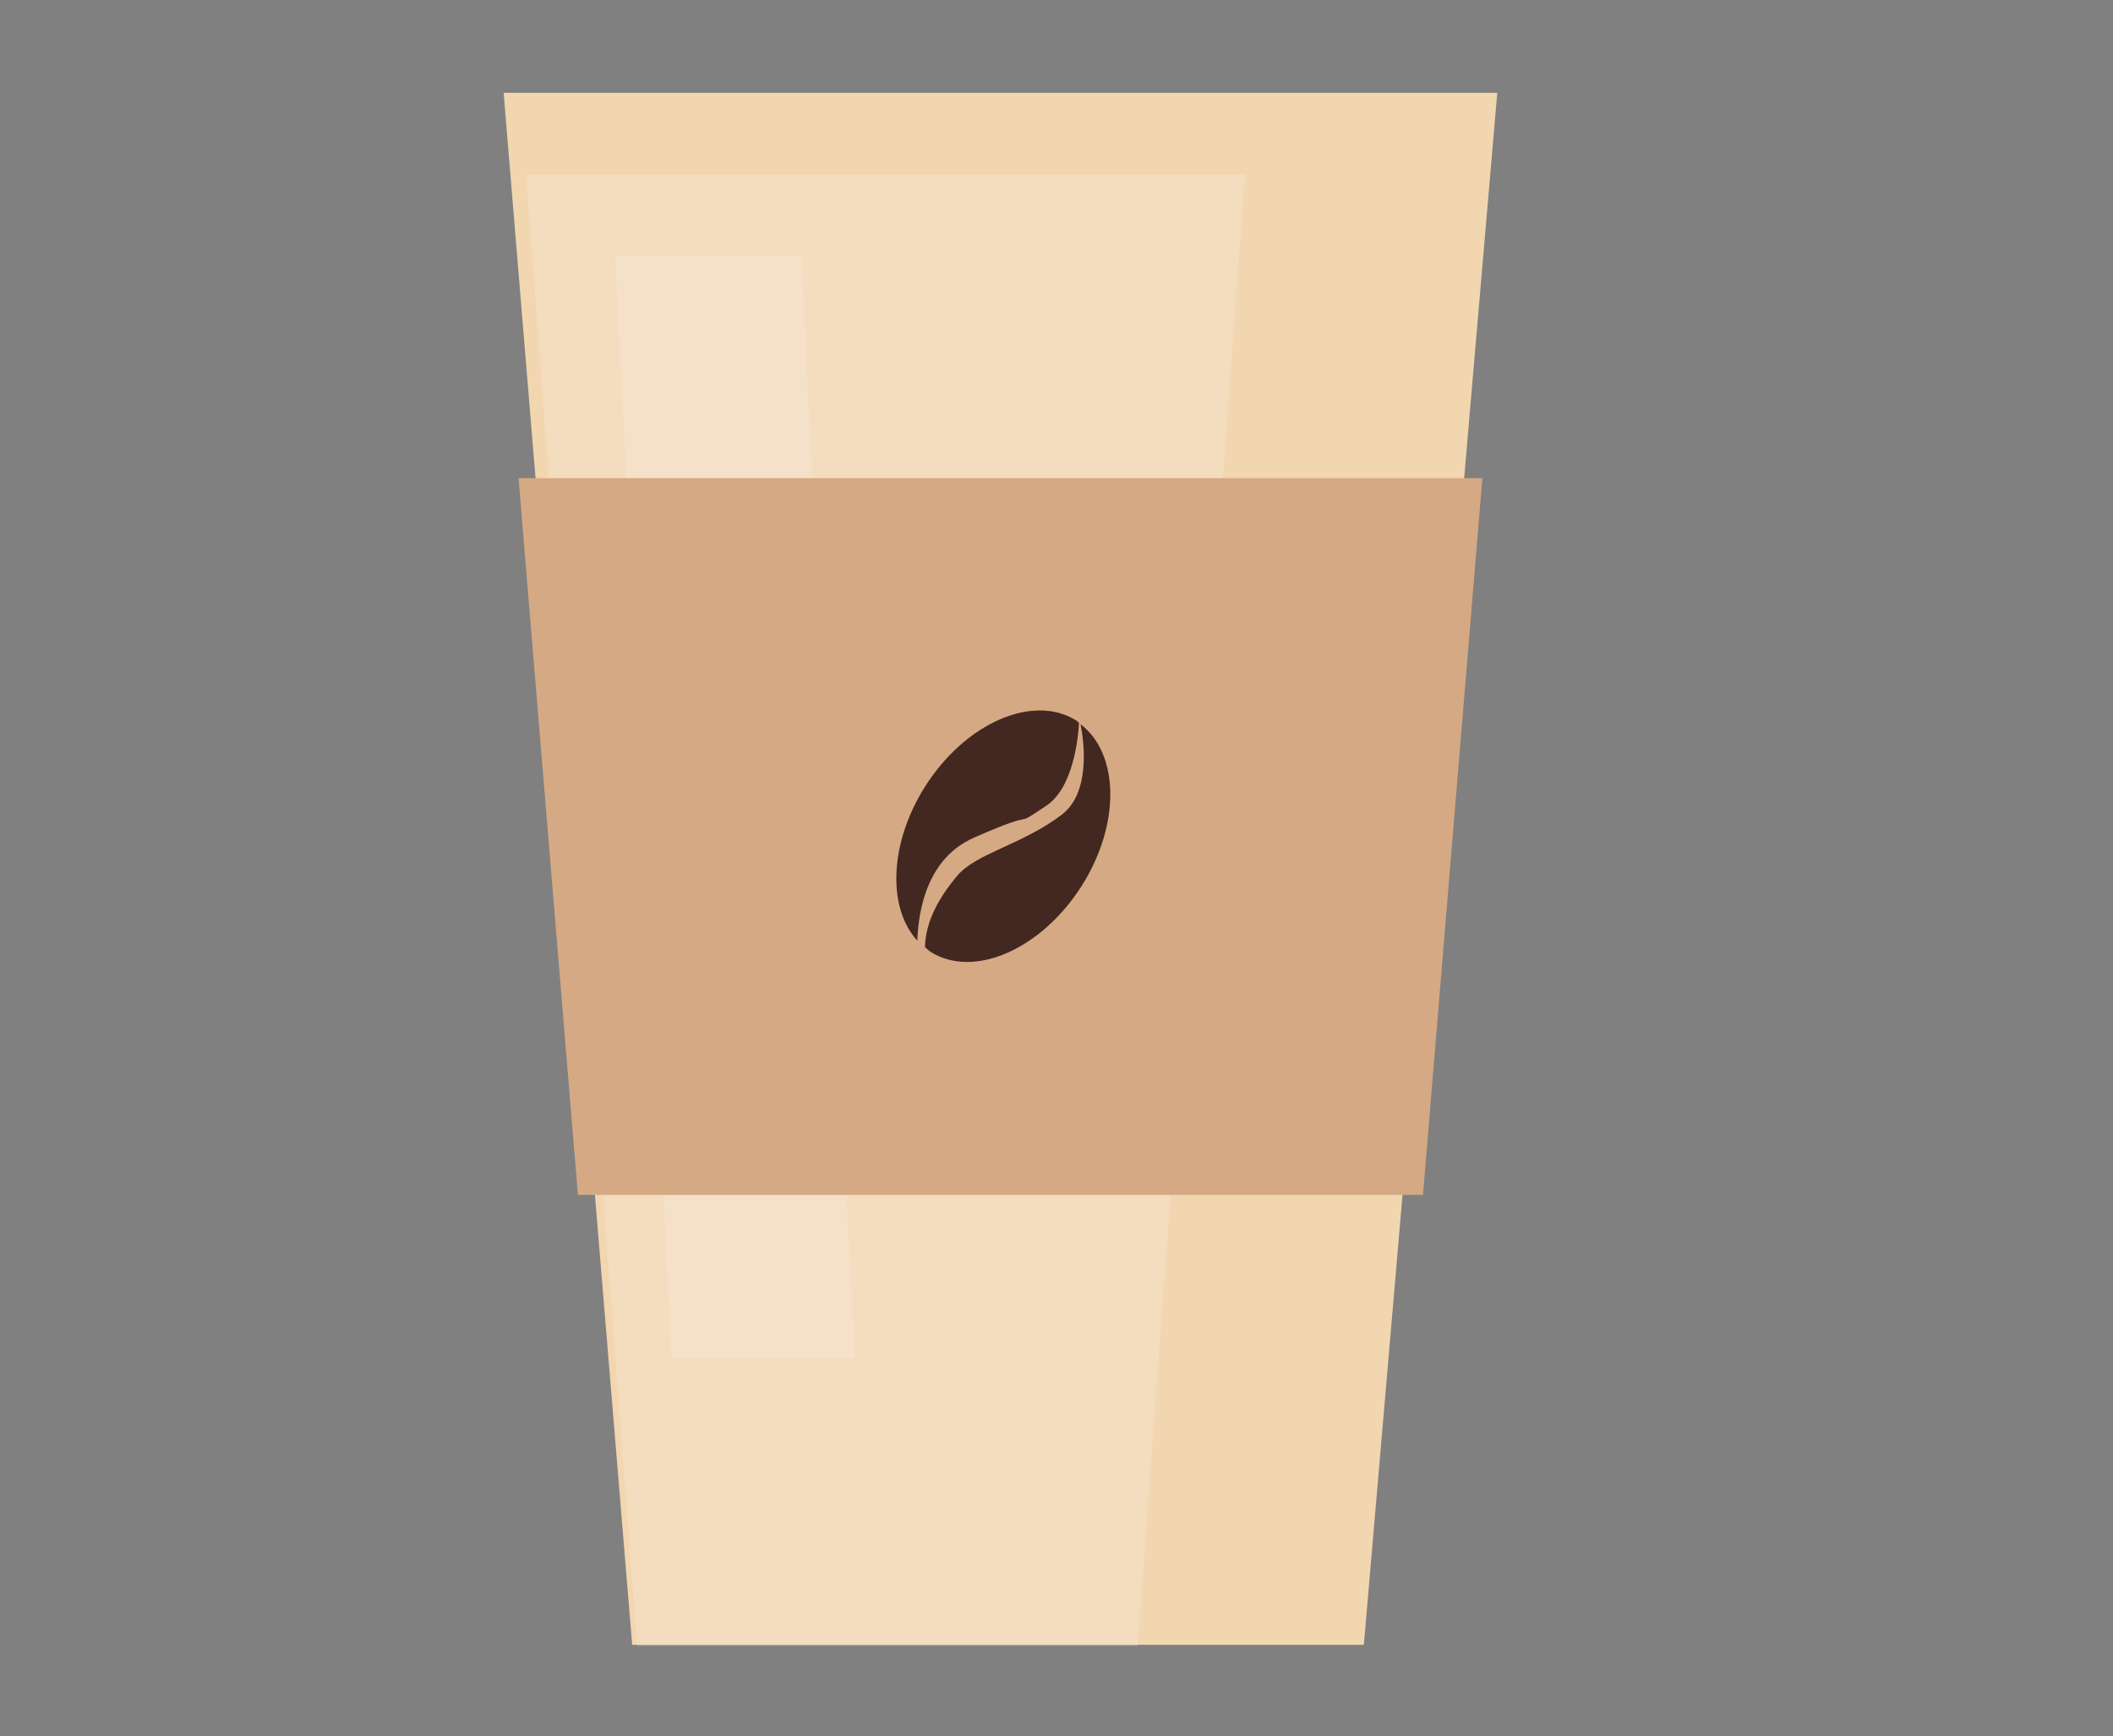 <?xml version="1.0" encoding="iso-8859-1"?>
<!-- Generator: Adobe Illustrator 16.0.0, SVG Export Plug-In . SVG Version: 6.00 Build 0)  -->
<!DOCTYPE svg PUBLIC "-//W3C//DTD SVG 1.1//EN" "http://www.w3.org/Graphics/SVG/1.1/DTD/svg11.dtd">
<svg version="1.1"
	 xmlns:x="http://ns.adobe.com/Extensibility/1.0/" xmlns:i="http://ns.adobe.com/AdobeIllustrator/10.0/" xmlns:graph="http://ns.adobe.com/Graphs/1.0/" i:viewOrigin="-1418.3525 -165.2808" i:rulerOrigin="-1418.3525 -165.2808" i:pageBounds="-1418.3525 -165.2808 -596.4497 -840.5322"
	 xmlns="http://www.w3.org/2000/svg" xmlns:xlink="http://www.w3.org/1999/xlink" xmlns:a="http://ns.adobe.com/AdobeSVGViewerExtensions/3.0/"
	 x="0px" y="0px" width="821.9px" height="675.3px" viewBox="0 0 821.9 675.3" enable-background="new 0 0 821.9 675.3"
	 xml:space="preserve">
<rect x="0" y="0" width="821.9" height="675.3" fill="#808080" stroke="none"/>
<g id="Ebene_2" i:layer="yes" i:dimmedPercent="50" i:rgbTrio="#FFFF4F004F00">
	<polygon i:knockout="Off" fill="#F2D6B0" points="195.9,36.1 582.4,36.1 530.5,639.8 245.9,639.8 	"/>
	<polygon i:knockout="Off" opacity="0.2" fill="#FBF7F5" points="204.6,67.8 484.3,67.8 442.5,640.3 247.8,640.3 	"/>
	<polygon i:knockout="Off" opacity="0.2" fill="#FBF7F5" points="239.2,99.5 311.7,99.5 332.4,528.3 261.3,528.3 	"/>
	<polygon i:knockout="Off" fill="#D5A983" points="201.7,186 576.6,186 553.5,464.8 224.8,464.8 	"/>
	<g>
		<path i:knockout="Off" fill="#432821" d="M378.7,325.9c28.3-12.5,13.3-2.5,28.3-12.5c10.5-7,12.4-26.4,12.7-32.2
			c-0.4-0.3-0.6-0.6-1-0.9c-16.8-10.6-43.2,0.9-58.9,25.7c-13.9,22-14.7,47.1-3,59.9C357.3,353.1,361,333.8,378.7,325.9z"/>
		<path i:knockout="Off" fill="#432821" d="M420.3,281.7c1.3,6.5,4.1,26.5-7.3,35.2c-15.4,11.7-33.4,15-40.7,23.8
			c-7.2,8.6-12.3,17.8-12.5,27.7c0.7,0.6,1.3,1.3,2.1,1.8c16.8,10.7,43.2-0.9,58.9-25.7C435.9,320.6,435.4,293.2,420.3,281.7z"/>
	</g>
</g>
</svg>
